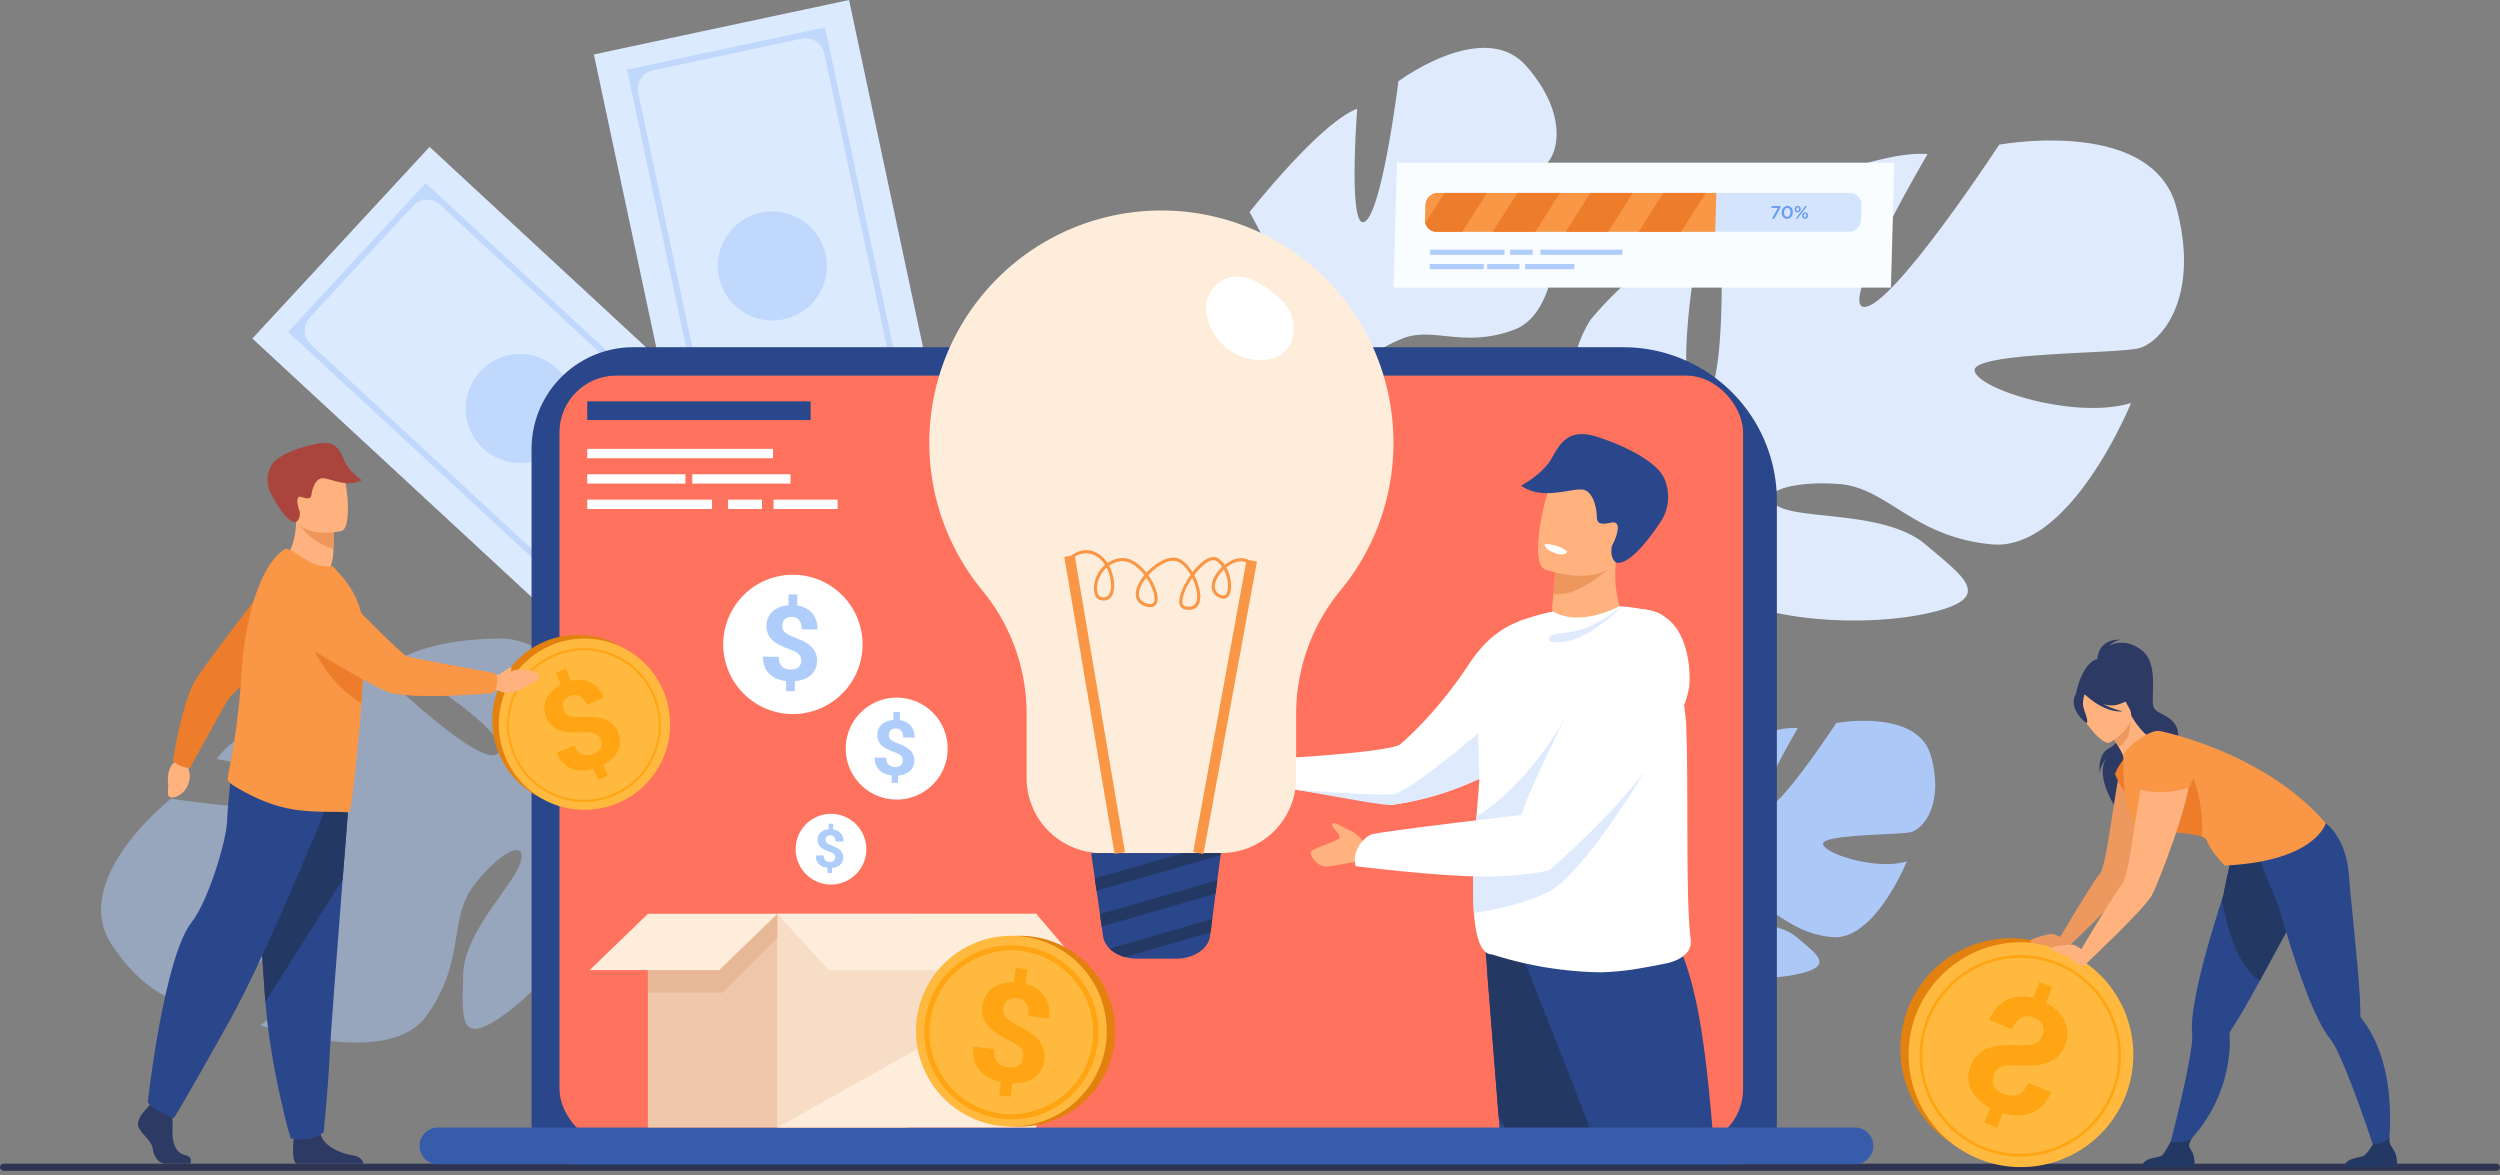 <svg xmlns="http://www.w3.org/2000/svg" xmlns:xlink="http://www.w3.org/1999/xlink" width="951.049" height="447.167" viewBox="0 0 951.049 447.167">
  <rect x="0" y="0" width="951.049" height="447.167" fill="#808080" stroke="none"/>
  <defs>
    <clipPath id="clip-path">
      <rect id="Rectangle_122" data-name="Rectangle 122" width="457.655" height="297.729" fill="none"/>
    </clipPath>
  </defs>
  <g id="pricing" transform="translate(-152.3 -281.934)">
    <path id="Path_327" data-name="Path 327" d="M382.533,1037.277s44.688,26.626,39.223,34.64-47.658-33.261-47.658-33.261-48.568,20.508-59.551,35.687c0,0,56.918,10.943,49.65,17.365s-67.025-2.213-67.025-2.213-38.994,30.568-22.527,55.544,35.644,25.059,41.771,20.84,36.317-39.353,40.029-34.469-9.766,34.712-25.363,44.211c0,0,48.35,17.019,63.259-3.52s8.36-36.756,17.8-49.281,20.16-18.31,18.143-9.658-21.647,26.627-21.955,43.208-2.113,28.63,17.013,14.223,44.726-47.977,36.771-66.237l-.995-2.284a9.538,9.538,0,0,1,.995,2.284c4.755-1.575,18.071,1.527,27.974,4.263,1.6.559,3.9,1.237,7.116,2.061h0c1.4.425,2.547.781,3.342,1.033,20.979,7.494,44.86,34.429,44.86,34.429l4.325-2.867c-19.643-32.165-54.7-37.136-54.7-37.136-25.939-6.055-40.87-20.043-40.87-20.043s10.909-50.556-28.716-57.462C425.449,1028.631,398.528,1027.327,382.533,1037.277Z" transform="translate(-79.824 -503.703)" fill="#afcdfb" opacity="0.5"/>
    <path id="Path_328" data-name="Path 328" d="M2221.869,471.478c-9.317-34.422-67.369-23.665-67.369-23.665s-39.418,60.239-50.885,61.673,23.65-58.087,23.65-58.087c-22.218-2.151-78.836,25.1-78.836,25.1s3.583,70.278-7.884,68.844,0-62.39,0-62.39c-21.5,6.454-41.568,31.553-41.568,31.553-25.084,40.876,28.668,71,28.668,71s.717,24.382-14.334,52.35h0a83.02,83.02,0,0,0-6.85,13.941h5.862q.719-2.359,1.591-4.553a.035.035,0,0,1,.011-.026c.008-.021.018-.042.026-.063.4-.906.979-2.2,1.7-3.767l0-.006s0,0,0-.007c1.791-3.508,3-6.1,3.766-7.97a.087.087,0,0,0,.006-.018c5.366-11.011,13.1-25.358,18.252-28.368a11.364,11.364,0,0,1-1.255-2.69l1.255,2.69c10.033,21.514,60.2,25.1,88.153,19.362s15.767-13.625.717-26.428-46.585-9.428-55.9-14.448,4.3-10.04,22.934-8.605,27.951,20.08,58.052,22.948,53.035-53.784,53.035-53.784c-20.784,6.454-58.052-5.02-59.485-12.191s53.752-6.454,62.352-8.605S2231.186,505.9,2221.869,471.478Z" transform="translate(-1241.678 -110.832)" fill="#dfebfd"/>
    <path id="Path_329" data-name="Path 329" d="M2156.219,1138.193c-4.991-18.441-36.092-12.678-36.092-12.678s-21.117,32.272-27.261,33.04,12.671-31.12,12.671-31.12c-11.9-1.152-42.235,13.447-42.235,13.447s1.92,37.65-4.223,36.882,0-33.424,0-33.424c-11.519,3.458-22.269,16.9-22.269,16.9-13.439,21.9,15.358,38.034,15.358,38.034s.384,13.063-7.679,28.046h0a44.435,44.435,0,0,0-3.669,7.469h3.14q.385-1.264.852-2.439a.018.018,0,0,1,.006-.014c0-.011.009-.022.014-.034.215-.485.524-1.176.909-2.018v0s0,0,0,0c.959-1.879,1.608-3.267,2.017-4.27a.034.034,0,0,0,0-.01c2.875-5.9,7.016-13.585,9.778-15.2a6.082,6.082,0,0,1-.672-1.441l.672,1.441c5.376,11.526,32.252,13.446,47.227,10.373s8.447-7.3.384-14.159-24.957-5.051-29.948-7.74,2.3-5.379,12.287-4.61,14.974,10.758,31.1,12.294S2147,1178.149,2147,1178.149c-11.135,3.458-31.1-2.689-31.868-6.531s28.8-3.458,33.4-4.61S2161.21,1156.634,2156.219,1138.193Z" transform="translate(-1269.296 -568.526)" fill="#abc8f7"/>
    <path id="Path_330" data-name="Path 330" d="M1679.74,344.8c-16.135-18.367-48.613,5.815-48.613,5.815s-6.059,49-12.683,53.35-2.995-42.9-2.995-42.9c-14.323,5.4-40.936,39.3-40.936,39.3s23.44,42.169,15.949,44.755-18.851-38.4-18.851-38.4c-11.283,10.477-16.05,31.994-16.05,31.994-3.088,32.746,39.094,35.022,39.094,35.022s7.808,14.79,7,36.555h0a56.941,56.941,0,0,0,0,10.652l3.608-1.773c-.181-1.113-.315-2.208-.4-3.283a.023.023,0,0,1,0-.02c0-.015,0-.031,0-.047-.027-.679-.061-1.647-.093-2.832v0s0,0,0-.006c.042-2.7,0-4.661-.09-6.044a.047.047,0,0,0,0-.013c-.024-8.4.4-19.569,2.662-22.98a7.775,7.775,0,0,1-1.585-1.276l1.585,1.276c12.675,10.205,44.635-2.764,60.1-14.751s5.587-13.156-7.544-16.482-31.519,8.29-38.77,8.019-.387-7.48,11.515-12.234,23.27,3.9,42.662-3.438,16.39-49.146,16.39-49.146c-10.841,10.26-37.245,14.472-40.294,10.492s31.132-20.233,35.775-24.158S1695.874,363.163,1679.74,344.8Z" transform="translate(-946.842 -37.762)" fill="#dfebfd"/>
    <rect id="Rectangle_112" data-name="Rectangle 112" width="951.049" height="2.711" rx="1.355" transform="translate(152.3 724.618)" fill="#2e3552"/>
    <g id="Group_1446" data-name="Group 1446" transform="translate(248.303 337.808)">
      <path id="Path_331" data-name="Path 331" d="M653.025,581.476,585.61,654.388l-97.144-89.931v0l-40.932-37.891,67.414-72.909,76.427,70.75Z" transform="translate(-447.534 -453.654)" fill="#dceaff"/>
      <g id="Group_1445" data-name="Group 1445" transform="translate(13.615 13.776)">
        <path id="Path_332" data-name="Path 332" d="M665.848,610.882l-52.338,56.6L489.4,552.6l52.337-56.6Zm-47.64,48.064,39.47-42.688a7.151,7.151,0,0,0-.392-10.1l-110.078-101.9a7.269,7.269,0,0,0-10.276.4L497.62,547.171a7.219,7.219,0,0,0,.4,10.2L608.164,659.337A7.1,7.1,0,0,0,618.208,658.946Z" transform="translate(-489.404 -495.992)" fill="#c0d8fb"/>
      </g>
      <path id="Path_433" data-name="Path 433" d="M20.707.026A20.72,20.72,0,1,1,.027,20.72,20.778,20.778,0,0,1,20.707.026Z" transform="translate(80.331 79.578) rotate(-2.171)" fill="#c0d8fb"/>
    </g>
    <g id="Group_1448" data-name="Group 1448" transform="translate(378.212 281.934)">
      <path id="Path_333" data-name="Path 333" d="M983.339,466.017l-97.088,20.711L858.66,357.214v0l-11.626-54.57,97.086-20.708,21.709,101.891Z" transform="translate(-847.034 -281.934)" fill="#dceaff"/>
      <g id="Group_1447" data-name="Group 1447" transform="translate(12.583 10.416)">
        <path id="Path_334" data-name="Path 334" d="M996.355,479.4l-75.374,16.078-35.25-165.459,75.374-16.077Zm-66.616,11.807,56.843-12.125a7.147,7.147,0,0,0,5.5-8.481L960.814,323.849a7.272,7.272,0,0,0-8.628-5.6L895.57,330.326a7.216,7.216,0,0,0-5.549,8.561l31.286,146.851A7.107,7.107,0,0,0,929.739,491.211Z" transform="translate(-885.731 -313.945)" fill="#c0d8fb"/>
      </g>
      <path id="Path_428" data-name="Path 428" d="M21.112.364A20.741,20.741,0,1,1,.364,21.112,20.726,20.726,0,0,1,21.112.364Z" transform="translate(38.047 101.184) rotate(-45)" fill="#c0d8fb"/>
    </g>
    <path id="Rectangle_113" data-name="Rectangle 113" d="M38.718,0H415.324a58.415,58.415,0,0,1,58.415,58.415v237a15.475,15.475,0,0,1-15.475,15.475H15.475A15.475,15.475,0,0,1,0,295.412V38.718A38.718,38.718,0,0,1,38.718,0Z" transform="translate(354.513 414.026)" fill="#2b478b"/>
    <rect id="Rectangle_114" data-name="Rectangle 114" width="450.264" height="293.031" rx="21.614" transform="translate(365.137 424.819)" fill="#ff725e"/>
    <rect id="Rectangle_115" data-name="Rectangle 115" width="84.984" height="7.132" transform="translate(375.694 434.609)" fill="#2b478b"/>
    <rect id="Rectangle_116" data-name="Rectangle 116" width="70.671" height="3.566" transform="translate(375.694 452.689)" fill="#fff"/>
    <rect id="Rectangle_117" data-name="Rectangle 117" width="37.363" height="3.566" transform="translate(375.694 462.348)" fill="#fff"/>
    <rect id="Rectangle_118" data-name="Rectangle 118" width="47.476" height="3.566" transform="translate(375.694 472.007)" fill="#fff"/>
    <rect id="Rectangle_119" data-name="Rectangle 119" width="12.894" height="3.566" transform="translate(429.285 472.007)" fill="#fff"/>
    <rect id="Rectangle_120" data-name="Rectangle 120" width="24.363" height="3.566" transform="translate(446.576 472.007)" fill="#fff"/>
    <rect id="Rectangle_121" data-name="Rectangle 121" width="37.363" height="3.566" transform="translate(415.66 462.348)" fill="#fff"/>
    <g id="Group_1451" data-name="Group 1451" transform="translate(373.828 420.121)">
      <g id="Group_1450" data-name="Group 1450" clip-path="url(#clip-path)">
        <g id="Group_1449" data-name="Group 1449" transform="translate(243.258 26.941)">
          <path id="Path_335" data-name="Path 335" d="M1603.45,1161.537s-4.168-5.061-6.41-5.772-6.579-4.07-7.145-2.685,2.915,3.519,2.732,5.1-11.068,4.122-11,5.8,2.561,5.722,6.713,5.257,14.68-2.964,16.842-1.885S1603.45,1161.537,1603.45,1161.537Z" transform="translate(-1581.626 -1034.535)" fill="#ffb27d"/>
          <path id="Path_336" data-name="Path 336" d="M1757.11,1036.243a89.066,89.066,0,0,1-20.734,19.929,114.5,114.5,0,0,1-48.99,18.795c-6.109-1.956-24.874-4-35.963-5.788h0c-4.834-.777-8.206-1.509-8.434-2.158l.279-9.665s40.7-2.153,47.44-5.281c10.628-9.162,20.017-21.057,26.135-30.351,5.167-7.85,10.952-13.647,20.488-17.049C1751.115,999.756,1776.19,1010.6,1757.11,1036.243Z" transform="translate(-1623.032 -933.862)" fill="#fff"/>
          <path id="Path_337" data-name="Path 337" d="M1755.963,1132.841l-2.074,6.081a114.5,114.5,0,0,1-48.989,18.795c-4.907,0-24.874-4-35.963-5.788.439.036,30.192,2.364,36.767,1.682,6.625-.686,37.466-27.431,37.466-27.431Z" transform="translate(-1640.545 -1016.612)" fill="#dfebfd"/>
          <path id="Path_338" data-name="Path 338" d="M1854.852,2036.717h44.979c3.222-2.187-.869-23.567-.869-23.567s-12.276-4.66-14.4,4.818-15.636,12.482-22.786,13.638C1856.887,2032.4,1855.341,2035.092,1854.852,2036.717Z" transform="translate(-1766.005 -1614.211)" fill="#233862"/>
          <path id="Path_339" data-name="Path 339" d="M2060,2036.717h44.979c3.223-2.187-.869-23.567-.869-23.567s-12.276-4.66-14.4,4.818-15.636,12.482-22.785,13.638C2062.03,2032.4,2060.484,2035.092,2060,2036.717Z" transform="translate(-1904.44 -1614.211)" fill="#233862"/>
          <path id="Path_340" data-name="Path 340" d="M1892.067,1410.378s2.022,25.239,4.4,55.578c3.229,41.212,11.94,143.392,11.94,143.392s5.711,4.875,18.36,2.208a400.2,400.2,0,0,0,13.987-75.483c.05-.66.1-1.324.15-1.989,3-40.957,7.652-127.2,7.652-127.2Z" transform="translate(-1791.118 -1205.98)" fill="#2b478b"/>
          <path id="Path_341" data-name="Path 341" d="M1889.945,1390.824s2.712,33.96,5.088,64.3l44.287,70.117c.05-.659.1-1.324.149-1.989,3-40.957,7.653-127.2,7.653-127.2Z" transform="translate(-1789.686 -1195.147)" fill="#233862"/>
          <path id="Path_342" data-name="Path 342" d="M1929.641,1358.774s32.12,80,42.388,110.327c7.314,21.6,27.941,97.38,27.941,97.38s8.97,2.732,16.509-2.548c0,0,7.674-77.421-7.827-99.251-8.224-11.581-2.044-120.4-35.39-121.327S1929.641,1358.774,1929.641,1358.774Z" transform="translate(-1816.474 -1163.097)" fill="#2b478b"/>
          <path id="Path_343" data-name="Path 343" d="M1970.063,963.192a20.038,20.038,0,0,0,13.838,1.864,28.687,28.687,0,0,0,9.375-3.959,27.672,27.672,0,0,0,3.782-2.85s-.166-.24-.445-.711c-1.448-2.48-5.841-11.393-3.887-25.715.026-.188-1.392.078-3.533.585-6.374,1.51-19.186,5.146-19.753,5.308h-.022s-.157,3.012-.685,8.412c-.044.476-.091.973-.144,1.488-.066.633-.131,1.305-.209,1.995C1967.786,955.221,1970.063,963.192,1970.063,963.192Z" transform="translate(-1842.549 -885.451)" fill="#ffb27d"/>
          <path id="Path_344" data-name="Path 344" d="M1969.67,947.462c9.515,2.183,23.715-11.873,23.715-11.873a15.006,15.006,0,0,0-3.254-1.846c-6.374,1.51-19.186,5.146-19.753,5.308h-.022S1970.2,942.063,1969.67,947.462Z" transform="translate(-1843.486 -886.789)" fill="#ed975d"/>
          <path id="Path_345" data-name="Path 345" d="M1954.257,866.67a48.375,48.375,0,0,0,8.9,2.076c7.294.986,16.886.4,19.9-8.426,5.075-14.864,11.558-23.775-3.377-29.845-8-3.249-13.11-3.422-16.584-2.182a12.015,12.015,0,0,0-6.145,5.323C1954.05,838.166,1948.216,864.068,1954.257,866.67Z" transform="translate(-1831.306 -815.169)" fill="#ffb27d"/>
          <path id="Path_346" data-name="Path 346" d="M1931.86,809.056c8.648,6.219,20.611.1,24.329,1.76s4.382,7.885,4.448,9.864.327,3.654,5.372,2.468a2.452,2.452,0,0,1,1.832.11c2.092,1.242-.581,7.263-1.388,8.566,0,0-1.161,4.313,1.415,6.413.312.251,5.371,2.464,17.565-16.208a17.349,17.349,0,0,0,.786-15.89c-2.956-6.357-15.314-12.5-25.792-15.758-3.927-1.221-6.839-1.176-9.116-.34-3.8,1.389-5.825,4.982-7.835,8.591C1940.1,804.694,1931.86,809.056,1931.86,809.056Z" transform="translate(-1817.971 -789.435)" fill="#2b478b"/>
          <path id="Path_347" data-name="Path 347" d="M1949.562,1126.371s-4.186.905-9.477,1.8a103.724,103.724,0,0,1-15.827,1.692,142.662,142.662,0,0,1-41.427-6.821c-4.24,0-6.177-6.569-6.872-15.736a180.743,180.743,0,0,1-.032-20.971c.11-2.387.247-4.773.393-7.109.3-4.636.645-9.084.96-13.021.3-3.694.567-6.931.727-9.441,0,0-.6-17.565-.366-33.018.17-11.091,6.387-21.186,7.946-22.832,4.514-4.777,17.6-7.8,20.213-8.215.2-.028.306-.046.306-.046,10.756,6.044,25.239-2.121,25.239-2.121.329.055.649.132.969.2,1.064-.229,11.934,1.385,14.465,2.766,6.255,3.411,9.887,41.256,9.887,41.256,1.042,25.707-.269,66.876,1.764,82.589C1959.1,1122.521,1954.094,1125.324,1949.562,1126.371Z" transform="translate(-1780.033 -925.101)" fill="#fff"/>
          <path id="Path_348" data-name="Path 348" d="M1992.228,991.2s-16.026,16.539-27.484,13.151c0,0-1.527-2.234,3.634-2.95S1979.108,1000.979,1992.228,991.2Z" transform="translate(-1840.02 -925.551)" fill="#dfebfd"/>
          <path id="Path_349" data-name="Path 349" d="M1959.372,918.223s-.313,1.924,4.158,3.46c0,0,3.754,1.29,4.439-.684A12.74,12.74,0,0,0,1959.372,918.223Z" transform="translate(-1836.534 -876.318)" fill="#fff"/>
          <path id="Path_350" data-name="Path 350" d="M1941.027,1183.508s-23.275,38.952-36.479,45.81c-8.928,4.636-21.428,7.077-28.588,8.174a180.741,180.741,0,0,1-.032-20.971c9.458-1.148,23.864-2.977,23.864-2.977Z" transform="translate(-1780.033 -1055.287)" fill="#dfebfd"/>
          <path id="Path_351" data-name="Path 351" d="M1911.782,1123.359l-12.406,44.807s-14.6.924-21.644.668c.3-4.635.306-4.79.622-8.727C1878.354,1160.107,1895.113,1151.365,1911.782,1123.359Z" transform="translate(-1781.445 -1014.708)" fill="#dfebfd"/>
          <path id="Path_352" data-name="Path 352" d="M1707.427,1253.042s-4.168-5.061-6.41-5.772-6.58-4.07-7.145-2.685,2.915,3.519,2.732,5.1-11.068,4.123-11,5.8,2.561,5.721,6.712,5.257,14.68-2.964,16.842-1.885S1707.427,1253.042,1707.427,1253.042Z" transform="translate(-1651.792 -1096.267)" fill="#ffb27d"/>
          <path id="Path_353" data-name="Path 353" d="M1995.442,1021.933s.734,23.732-53.326,71.347l-10.857-19.457c-2-1.165,34.924-80.627,45.535-79.993C1997.355,995.059,1995.442,1021.933,1995.442,1021.933Z" transform="translate(-1817.513 -927.322)" fill="#fff"/>
          <path id="Path_354" data-name="Path 354" d="M1806.842,1232.556s-61.478,7.034-63.754,8.255-7.16,5.981-5.532,11.951c0,0,31.824,4,49.334,3.929,15.105-.064,24.874-2.488,24.874-2.488Z" transform="translate(-1686.631 -1088.376)" fill="#fff"/>
        </g>
      </g>
    </g>
    <g id="Group_1456" data-name="Group 1456" transform="translate(505.827 362.01)">
      <path id="Path_355" data-name="Path 355" d="M1416.05,615.844a88.023,88.023,0,0,1-20.024,56.562,73.956,73.956,0,0,0-16.988,46.877v24.7a28.583,28.583,0,0,1-28.486,28.5h-45.58a28.574,28.574,0,0,1-28.482-28.5V719.325a73.664,73.664,0,0,0-16.9-46.813,88.38,88.38,0,0,1,48.936-142.365q1.684-.378,3.394-.683c.607-.111,1.213-.214,1.823-.312a88.319,88.319,0,0,1,102.308,86.692Z" transform="translate(-1239.479 -528.037)" fill="#ffeddc"/>
      <path id="Path_356" data-name="Path 356" d="M1478.158,1279.3l-.1.759-1.251,9.606-.33,2.531v.021l-.334,2.547-1.247,9.6-.33,2.53,0,.022-.33,2.552-.184,1.407c-.634,4.871-6.2,8.594-12.857,8.594h-15a17.1,17.1,0,0,1-4.513-.6h0a14.553,14.553,0,0,1-3.493-1.454l-.081-.047a11.568,11.568,0,0,1-2.271-1.733,8.228,8.228,0,0,1-2.486-4.674l-.531-3.722-.339-2.346v0l0-.051v0l-.33-2.295-1.273-8.9-.334-2.337-.008-.052-.33-2.307-1.38-9.644Z" transform="translate(-1367.244 -1034.857)" fill="#2b478b"/>
      <g id="Group_1452" data-name="Group 1452" transform="translate(62.947 244.442)">
        <path id="Path_357" data-name="Path 357" d="M1475.069,1279.3h-8.477c-13.68,3.958-27.249,7.869-33.537,9.644l.33,2.307.008.052.334,2.337c5.092-1.411,17.315-4.914,47.2-13.582l.1-.759Z" transform="translate(-1433.055 -1279.299)" fill="#233862"/>
        <path id="Path_358" data-name="Path 358" d="M1439.369,1326.327v0l0,.051v0l.339,2.346c5.889-1.655,18.034-5.142,43.334-12.479l.334-2.547v-.021l.33-2.531c-15.986,4.632-35.336,10.224-44.671,12.878Z" transform="translate(-1437.093 -1300.789)" fill="#233862"/>
        <path id="Path_359" data-name="Path 359" d="M1452.658,1369.342l.081.047a14.536,14.536,0,0,0,3.493,1.454h0c6.939-1.99,17.238-4.966,32.555-9.4l.33-2.552,0-.022.33-2.53c-13.68,3.963-29.375,8.5-39.07,11.274A11.582,11.582,0,0,0,1452.658,1369.342Z" transform="translate(-1444.751 -1331.269)" fill="#233862"/>
      </g>
      <g id="Group_1453" data-name="Group 1453" transform="translate(50.691 131.089)">
        <path id="Path_431" data-name="Path 431" d="M.668.026H4.661L4.65,114.653H.657Z" transform="translate(0 0.753) rotate(-9.615)" fill="#f99746"/>
      </g>
      <g id="Group_1454" data-name="Group 1454" transform="translate(99.676 132.845)">
        <path id="Path_432" data-name="Path 432" d="M.028.709,113.111.7V4.689L.028,4.7Z" transform="translate(0 111.139) rotate(-79.632)" fill="#f99746"/>
      </g>
      <g id="Group_1455" data-name="Group 1455" transform="translate(53.291 129.207)">
        <path id="Path_360" data-name="Path 360" d="M1448.893,947.855a7.8,7.8,0,0,1-1.724-.211,2.477,2.477,0,0,1-1.957-2.142c-.455-2.5,1.5-7.077,4.251-10.958-1.437-2.51-3.351-4.581-5.357-5.188-2.965-.9-7.513,1.839-10.681,5.337a23.7,23.7,0,0,1,1.558,2.54c1.623,3.066,2.789,6.988,1.193,8.8-.591.672-1.8,1.282-4.194.377-2.992-1.129-4.067-3.665-2.95-6.957a16.01,16.01,0,0,1,2.836-4.849c-2.453-3.2-5.732-5.635-8.962-5.228a9.894,9.894,0,0,0-4.437,1.675c2.066,3.847,2.542,8.73,1.108,11.349-.976,1.785-2.682,2.349-4.8,1.595-1.523-.543-2.32-2.641-2.026-5.346a12.353,12.353,0,0,1,4.144-7.908,10.265,10.265,0,0,0-2.3-2.577,7.6,7.6,0,0,0-10.362.517l-.869-.842c.056-.057,5.564-5.609,11.972-.63a11.362,11.362,0,0,1,2.516,2.8,11.1,11.1,0,0,1,4.905-1.83c3.622-.455,7.236,2.1,9.918,5.5,3.448-3.748,8.357-6.517,11.783-5.482,2.165.655,4.206,2.745,5.766,5.319a20.735,20.735,0,0,1,4.646-4.573c2.522-1.671,4.166-1.288,5.1-.673a9.123,9.123,0,0,1,2.45,2.451,13.575,13.575,0,0,1,2.345-1.511c2.922-1.457,5.6-1.349,7.556.3l-.781.923c-2.1-1.781-4.811-.852-6.236-.142a12.582,12.582,0,0,0-2.247,1.455c1.945,3.51,2.323,8.085,1.208,10.3a2.556,2.556,0,0,1-3.419,1.342,4.543,4.543,0,0,1-3.36-4.144c-.144-2.593,1.652-5.546,4-7.721a7.92,7.92,0,0,0-2.178-2.242c-1.141-.751-2.679-.05-3.767.671a20.4,20.4,0,0,0-4.673,4.7c1.813,3.451,2.752,7.472,2.065,10.066A3.91,3.91,0,0,1,1448.893,947.855Zm1.2-12.126c-2.392,3.491-4.076,7.439-3.69,9.556a1.3,1.3,0,0,0,1.035,1.18c2.368.537,3.823-.154,4.324-2.056C1452.341,942.212,1451.58,938.78,1450.09,935.729Zm-17.475-.088a14.353,14.353,0,0,0-2.439,4.2c-.917,2.7-.166,4.532,2.232,5.437.966.364,2.246.652,2.861-.045.949-1.078.392-4.135-1.355-7.435A23.1,23.1,0,0,0,1432.616,935.642Zm-15.11-3.831a11.131,11.131,0,0,0-3.56,6.97c-.224,2.063.282,3.74,1.231,4.077,1.535.546,2.663.2,3.339-1.036C1419.744,939.575,1419.3,935.259,1417.506,931.81Zm44.6.772c-2.1,2.018-3.526,4.6-3.416,6.6a3.408,3.408,0,0,0,2.568,3.075,1.365,1.365,0,0,0,1.924-.75C1464.114,939.649,1463.716,935.675,1462.1,932.582Z" transform="translate(-1403.361 -925.138)" fill="#f99746"/>
      </g>
      <path id="Path_361" data-name="Path 361" d="M1591.9,614c7.258,6.842,6.347,19.431-2.989,22.232-7.039,2.112-17.535-.708-22.722-9.7s-2.795-16.378,3.569-20.054S1584.354,606.879,1591.9,614Z" transform="translate(-1458.045 -580.025)" fill="#fff"/>
    </g>
    <path id="Rectangle_125" data-name="Rectangle 125" d="M6.988,0H546.044a6.988,6.988,0,0,1,6.988,6.988v0a6.988,6.988,0,0,1-6.988,6.988H6.988A6.988,6.988,0,0,1,0,6.988v0A6.988,6.988,0,0,1,6.988,0Z" transform="translate(311.911 710.862)" fill="#375daa"/>
    <g id="Group_1457" data-name="Group 1457" transform="translate(376.622 629.587)">
      <rect id="Rectangle_126" data-name="Rectangle 126" width="98.507" height="81.275" transform="translate(120.655 81.275) rotate(180)" fill="#efc8ab"/>
      <rect id="Rectangle_127" data-name="Rectangle 127" width="98.507" height="81.275" transform="translate(169.909 81.275) rotate(180)" fill="#ffeddc"/>
      <path id="Path_362" data-name="Path 362" d="M1061.717,1350.4h98.761v25.841l-98.761,55.434Z" transform="translate(-990.316 -1350.401)" fill="#f7dcc6"/>
      <path id="Path_363" data-name="Path 363" d="M1061.717,1350.4l19.492,21.384h97.2l-18.189-21.384Z" transform="translate(-990.316 -1350.401)" fill="#ffeddc"/>
      <path id="Path_364" data-name="Path 364" d="M959.623,1359.59l-20.764,20.777H910.427V1350.4h49.2Z" transform="translate(-888.222 -1350.401)" fill="#e8b795"/>
      <path id="Path_365" data-name="Path 365" d="M864.289,1350.4l-22.147,21.384h49.285l22.116-21.384Z" transform="translate(-842.142 -1350.401)" fill="#ffeddc"/>
    </g>
    <g id="Group_1462" data-name="Group 1462" transform="translate(869.912 525.232)">
      <g id="Group_1460" data-name="Group 1460" transform="translate(0 108.597)">
        <path id="Path_434" data-name="Path 434" d="M42.54.185A43.011,43.011,0,0,1,85.27,42.94,42.1,42.1,0,0,1,42.921,85.326,43.011,43.011,0,0,1,.191,42.571,42.1,42.1,0,0,1,42.54.185Z" transform="translate(0 10.694) rotate(-7.47)" fill="#e2810e"/>
        <path id="Path_366" data-name="Path 366" d="M2405.619,1462.9q.79.482,1.605.933c.185.1.368.2.553.3q.632.337,1.267.651a42.755,42.755,0,0,0,39.439-75.844q-.821-.453-1.655-.866c-.538-.269-1.083-.525-1.629-.768a42.654,42.654,0,0,0-12.827-3.45,42.768,42.768,0,0,0-26.755,79.045Z" transform="translate(-2376.664 -1377.052)" fill="#ffb93e"/>
        <g id="Group_1458" data-name="Group 1458" transform="translate(12.664 11.468)">
          <path id="Path_367" data-name="Path 367" d="M2436.291,1475.3a38.311,38.311,0,1,1,33.6-19.81h0A38.32,38.32,0,0,1,2436.291,1475.3Zm.127-75.58a37.272,37.272,0,1,0,32.565,55.27l.452.25-.452-.25a37.263,37.263,0,0,0-32.565-55.27Z" transform="translate(-2398.072 -1398.686)" fill="#ffa412"/>
        </g>
        <g id="Group_1459" data-name="Group 1459" transform="translate(31.176 21.658)">
          <path id="Path_368" data-name="Path 368" d="M2455,1466.612a10.719,10.719,0,0,0,1.049,4.372c.049.1.1.205.153.307a13.2,13.2,0,0,0,2.7,3.524,19.458,19.458,0,0,0,4.47,3.122l-2.26,5.57,4.789,1.946,2.248-5.543a21.7,21.7,0,0,0,5.279.872,13.791,13.791,0,0,0,5.125-.739,12.358,12.358,0,0,0,4.51-2.815,15.047,15.047,0,0,0,3.424-5.326l-8.7-3.536a9.246,9.246,0,0,1-1.9,3.09,5.992,5.992,0,0,1-2.353,1.523,5.837,5.837,0,0,1-2.578.258,10.055,10.055,0,0,1-2.555-.664,8.334,8.334,0,0,1-2.338-1.373,5.561,5.561,0,0,1-1.383-1.737,4.405,4.405,0,0,1-.465-1.967,5.374,5.374,0,0,1,.416-2.065,6.42,6.42,0,0,1,1.172-1.937,4.708,4.708,0,0,1,1.743-1.184,8.861,8.861,0,0,1,2.488-.553,23.109,23.109,0,0,1,3.4-.023,61.277,61.277,0,0,0,6.242.007,19.31,19.31,0,0,0,5.187-.941,11.393,11.393,0,0,0,4.075-2.388,12.877,12.877,0,0,0,3.787-9.027,10.843,10.843,0,0,0-1.025-4.4,13.534,13.534,0,0,0-2.788-3.889,18.087,18.087,0,0,0-4.424-3.15l2.43-5.991-4.819-1.958-2.465,6.075a16.114,16.114,0,0,0-5.254-.537,12.208,12.208,0,0,0-8.534,4.213,16.284,16.284,0,0,0-2.85,4.729l8.706,3.536a7.924,7.924,0,0,1,3.529-4.42,5.5,5.5,0,0,1,4.668-.044,6.962,6.962,0,0,1,2.179,1.328,4.722,4.722,0,0,1,1.192,1.69,4.414,4.414,0,0,1,.3,1.933,6.509,6.509,0,0,1-.482,2.055,5.97,5.97,0,0,1-1.062,1.752,4.387,4.387,0,0,1-1.671,1.133,8.9,8.9,0,0,1-2.5.548,29.887,29.887,0,0,1-3.556.072q-3.364-.094-6.226.081a19.534,19.534,0,0,0-5.184.975,11.578,11.578,0,0,0-4.08,2.4,11.216,11.216,0,0,0-2.592,3.705c-.091.2-.181.4-.265.614A11.769,11.769,0,0,0,2455,1466.612Z" transform="translate(-2455 -1430.002)" fill="#ffa412"/>
        </g>
      </g>
      <g id="Group_1461" data-name="Group 1461" transform="translate(54.589 0)">
        <path id="Path_369" data-name="Path 369" d="M2591.5,1052.116c-.13-.524,11.382,5.206,11.966,5.854,5.4,5.993,3.86,13.813.77,13.888-1.981.048-1.6,3.344-1.6,3.344l-22.074-9.343S2583.227,1050.351,2591.5,1052.116Z" transform="translate(-2563.15 -1044.721)" fill="#2c3a64"/>
        <path id="Path_370" data-name="Path 370" d="M2605.805,1038.284s-.789-8.6,8.819-8.6a11.278,11.278,0,0,0-4.417,2.371s6.128-3.6,12.8,1.931,2.525,19.4,4.553,22.037,9.925,3.161,8.959,11.677-25.063,19.184-23.516,26.229c0,0-9.444-13.891-2.691-20.23,0,0-3.292,3.1-3.627,6.789,0,0-.893-7.2,3.685-9.5,4.052-2.038,7.371-9.49,7.02-10.823S2605.805,1038.284,2605.805,1038.284Z" transform="translate(-2580.169 -1029.68)" fill="#2c3a64"/>
        <path id="Path_371" data-name="Path 371" d="M2582.672,1166.313c1.482-7.139,10.732-9.352,15.109-3.523a7.735,7.735,0,0,1,1.521,3.75c1,8.1-11.948,41.108-13.8,44.1-3.376,5.441-23.254,24.091-23.254,24.091l-3.664-2.222s14.1-23.884,16.283-26.12C2577.388,1203.8,2579.859,1179.867,2582.672,1166.313Z" transform="translate(-2548.312 -1117.229)" fill="#ed985f"/>
        <path id="Path_372" data-name="Path 372" d="M2542.328,1377.163s-5.347-3.513-7.371-3.287-7.883,1.913-7.954,2.775,6.528,1.4,6.97,1.871,4.924,3.464,6.549,2.525S2542.328,1377.163,2542.328,1377.163Z" transform="translate(-2527.002 -1261.876)" fill="#ed985f"/>
        <path id="Path_373" data-name="Path 373" d="M2688.83,1377.818l4.777-.7a56.516,56.516,0,0,0,18.453-36.6,42.582,42.582,0,0,0,.114-7.368,1.292,1.292,0,0,1,.167-.813s0,0,.006-.007c.514-.788,1.793-2.764,3.525-5.573,1.708-2.768,4.629-8,7.844-13.872,5.791-10.575,12.533-23.221,14.847-27.249,7.369-12.838,3.817-21.47,3.817-21.47s-20.557-2.034-26.191-6.964l-2.029,3.129s-4.454,19.73-4.243,19.821q-.33,1.006-.669,2.049c-3.515,10.856-7.558,24.424-9.762,35.475-1.239,6.218-1.9,11.635-1.542,15.326a26.926,26.926,0,0,1-.363,5.614C2695.59,1352.771,2688.83,1377.818,2688.83,1377.818Z" transform="translate(-2636.207 -1183.169)" fill="#2b478b"/>
        <path id="Path_374" data-name="Path 374" d="M2658.016,1623.492h19.929a10.955,10.955,0,0,0-.564-5.345c-1-2.212-2.419-2.282-.181-5.75-1.267,1.3-5.337,1.844-8.219,1.456-.353.573-2.276,4.415-3.455,5.263C2664.224,1620.052,2658.417,1619.718,2658.016,1623.492Z" transform="translate(-2615.413 -1422.795)" fill="#233862"/>
        <path id="Path_375" data-name="Path 375" d="M2751.621,1282.2c1.741,9.607,5.853,25.6,14.468,30.684,5.791-10.575,12.533-23.221,14.846-27.249,7.369-12.838,3.817-21.47,3.817-21.47s-20.557-2.034-26.19-6.964l-2.029,3.129s-4.454,19.73-4.243,19.821Q2751.96,1281.154,2751.621,1282.2Z" transform="translate(-2678.58 -1183.169)" fill="#233862"/>
        <path id="Path_376" data-name="Path 376" d="M2630.7,1166.922a21.351,21.351,0,0,0-4.1,6.444s4.495,12.916,15,14.535C2641.6,1187.9,2633.288,1166.917,2630.7,1166.922Z" transform="translate(-2594.213 -1122.267)" fill="#ed7d2b"/>
        <path id="Path_377" data-name="Path 377" d="M2794.464,1257.016l-.068-3.73c7.426.937,25.605-8.88,25.605-8.88s7.769,5.171,8.833,19.937c.519,7.207,3.8,37.687,4.166,46.788.133,3.3.176,5.653.192,6.593a.018.018,0,0,0,0,.01,1.3,1.3,0,0,0,.316.767,42.572,42.572,0,0,1,4.024,6.172c11.332,21.1,5.406,49.761,5.406,49.761l-2.631-.669s-9.582-29.717-15.844-42.57a26.858,26.858,0,0,0-2.836-4.858c-2.354-2.861-4.837-7.721-7.285-13.569-4.625-11.057-9.117-25.647-12.32-36.944C2801.794,1275.865,2794.464,1257.016,2794.464,1257.016Z" transform="translate(-2707.445 -1174.54)" fill="#2b478b"/>
        <path id="Path_378" data-name="Path 378" d="M2634.182,1147.3c12.14-2.788,4.384-19.858,3.681-19.557-1.682-.343-5.376-3.3-8.681-9.07l-.446.388-7.457,6.542s1.724,2.544,3.174,5.036c1.133,1.951,2.1,3.873,1.943,4.533C2625.8,1135.646,2630.944,1148.048,2634.182,1147.3Z" transform="translate(-2590.622 -1089.719)" fill="#ffb27d"/>
        <path id="Path_379" data-name="Path 379" d="M2621.28,1126.414s1.724,2.541,3.174,5.036c4.636-2.859,4.64-8.6,4.283-11.577Z" transform="translate(-2590.623 -1090.527)" fill="#ed985f"/>
        <path id="Path_380" data-name="Path 380" d="M2595.418,1102.04s11.256-6.267,7.248-13.221-5.255-12.446-12.612-8.739-7.21,7.16-6.437,9.806S2592.386,1103.491,2595.418,1102.04Z" transform="translate(-2564.967 -1062.876)" fill="#ffb27d"/>
        <path id="Path_381" data-name="Path 381" d="M2578.352,1083.877c.516-3.088,2.083-3.382,3.176-3.176a9,9,0,0,1,10.948-4.194,15.325,15.325,0,0,0,8.872,5.332s-1.306,2.432-6.688,3.937a9.2,9.2,0,0,1-5.309-.425,30.053,30.053,0,0,0,7.638,2.881c-7.092.65-13.84-5.839-14.54-6.533a10.111,10.111,0,0,0-.557,4.649c.467,2.091,2.322,5.879,1.189,6.369C2583.082,1092.718,2577.579,1088.507,2578.352,1083.877Z" transform="translate(-2561.604 -1060.922)" fill="#2c3a64"/>
        <path id="Path_382" data-name="Path 382" d="M2894.935,1623.193h19.929a10.953,10.953,0,0,0-.563-5.345c-1-2.212-2.56-3.218-2.185-5.895a7.176,7.176,0,0,1-6.212,2.378c-.353.573-2.279,3.637-3.458,4.485C2901.143,1619.753,2895.336,1619.419,2894.935,1623.193Z" transform="translate(-2775.291 -1422.496)" fill="#233862"/>
        <path id="Path_383" data-name="Path 383" d="M2642.959,1172.81a48.462,48.462,0,0,0,9.845,1.786c5.24.573,10.651.964,13.485,2.095a3.044,3.044,0,0,1,1.941,1.573c1.229,3.7,6.643,9.4,6.643,9.4,34.7-1.58,38.511-16.1,38.511-16.1-23.347-27.165-62.879-35.028-62.879-35.028s-2.823-1.2-9.934,4.457c-4.745,3.775-4.121,5.224-4.121,5.224S2635.414,1170.177,2642.959,1172.81Z" transform="translate(-2600.828 -1101.694)" fill="#f99746"/>
        <path id="Path_384" data-name="Path 384" d="M2686.844,1195.168c5.24.573,10.65.964,13.485,2.1a55.321,55.321,0,0,0-7.009-30.343S2687.992,1188.615,2686.844,1195.168Z" transform="translate(-2634.867 -1122.266)" fill="#ed7d2b"/>
        <path id="Path_385" data-name="Path 385" d="M2610.647,1156.622s13.134,1.3,14.186,9.837-12.591,43.319-14.545,46.468c-3.557,5.733-24.5,25.386-24.5,25.386l-3.861-2.341s14.858-25.169,17.159-27.525C2602.692,1204.75,2606.2,1159.58,2610.647,1156.622Z" transform="translate(-2564.063 -1115.318)" fill="#ffb27d"/>
        <path id="Path_386" data-name="Path 386" d="M2671.183,1167.354c-.035.194-12.121,3.95-19.9,0,0,0-1.665-17.957,7.622-16.983s14.785,3.9,15.019,8.349S2671.183,1167.354,2671.183,1167.354Z" transform="translate(-2610.792 -1111.076)" fill="#f99746"/>
        <path id="Path_387" data-name="Path 387" d="M2566.239,1390.809s-4.711-4.33-6.745-4.433-8.087.617-8.3,1.456,6.217,2.434,6.578,2.97,4.3,4.213,6.056,3.549S2566.239,1390.809,2566.239,1390.809Z" transform="translate(-2543.326 -1270.31)" fill="#ffb27d"/>
      </g>
    </g>
    <g id="Group_1467" data-name="Group 1467" transform="translate(682.4 343.813)">
      <path id="Path_388" data-name="Path 388" d="M1971.719,519.631H1782.482l1.336-47.521h189.237Z" transform="translate(-1782.482 -472.11)" fill="#fafdff"/>
      <g id="Group_1465" data-name="Group 1465" transform="translate(11.985 11.521)">
        <path id="Path_389" data-name="Path 389" d="M1985.37,512.067l-.16,5.684a4.718,4.718,0,0,1-4.672,4.547h-156.78a4.407,4.407,0,0,1-4.416-4.547l.16-5.684a4.717,4.717,0,0,1,4.672-4.547h156.78A4.408,4.408,0,0,1,1985.37,512.067Z" transform="translate(-1819.34 -507.52)" fill="#afcdfb" opacity="0.5"/>
        <g id="Group_1463" data-name="Group 1463" transform="translate(131.833 4.914)">
          <path id="Path_390" data-name="Path 390" d="M2227.163,523.612h-2.405l.021-.739h3.363l-.018.636-2.276,4.151h-.943Z" transform="translate(-2224.758 -522.791)" fill="#699dee"/>
          <path id="Path_391" data-name="Path 391" d="M2236.767,525.1a2.317,2.317,0,0,1,2.161-2.475,2.156,2.156,0,0,1,2.008,2.475,2.317,2.317,0,0,1-2.161,2.475A2.152,2.152,0,0,1,2236.767,525.1Zm3.3,0c.026-.944-.437-1.716-1.175-1.716s-1.231.752-1.257,1.716c-.027.944.429,1.716,1.174,1.716S2240.041,526.054,2240.068,525.1Z" transform="translate(-2232.861 -522.621)" fill="#699dee"/>
          <path id="Path_392" data-name="Path 392" d="M2251.909,523.929a1.2,1.2,0,0,1,1.169-1.224,1.109,1.109,0,0,1,1.086,1.224,1.2,1.2,0,0,1-1.168,1.224A1.11,1.11,0,0,1,2251.909,523.929Zm4.017-1.169h.677l-3.634,4.787h-.677Zm-2.37,1.169c.011-.383-.2-.7-.506-.7s-.521.315-.532.7.2.7.506.7S2253.544,524.312,2253.555,523.929Zm1.175,2.448a1.2,1.2,0,0,1,1.169-1.224,1.11,1.11,0,0,1,1.086,1.224,1.2,1.2,0,0,1-1.168,1.224A1.11,1.11,0,0,1,2254.73,526.377Zm1.647,0c.011-.383-.2-.7-.505-.7-.322,0-.522.315-.532.7s.2.7.506.7S2256.367,526.76,2256.377,526.377Z" transform="translate(-2243.08 -522.678)" fill="#699dee"/>
        </g>
        <g id="Group_1464" data-name="Group 1464" transform="translate(0)">
          <path id="Path_393" data-name="Path 393" d="M1930.186,507.52l-.416,14.778H1823.759a4.419,4.419,0,0,1-4.416-4.547l.16-5.684a4.717,4.717,0,0,1,4.672-4.547Z" transform="translate(-1819.34 -507.52)" fill="#f99746"/>
          <path id="Path_394" data-name="Path 394" d="M1843.217,507.52l-9.394,14.778h-9.786a4.4,4.4,0,0,1-4.284-3.338l7.271-11.44Z" transform="translate(-1819.619 -507.52)" fill="#ed7d2b"/>
          <path id="Path_395" data-name="Path 395" d="M1924.135,507.519,1914.74,522.3h-16.189l9.395-14.778Z" transform="translate(-1872.793 -507.519)" fill="#ed7d2b"/>
          <path id="Path_396" data-name="Path 396" d="M2009.455,507.519l-9.394,14.778h-16.193l9.395-14.778Z" transform="translate(-1930.367 -507.519)" fill="#ed7d2b"/>
          <path id="Path_397" data-name="Path 397" d="M2094.783,507.519l-9.395,14.778H2069.2l9.394-14.778Z" transform="translate(-1987.949 -507.519)" fill="#ed7d2b"/>
        </g>
      </g>
      <g id="Group_1466" data-name="Group 1466" transform="translate(13.771 33.099)">
        <path id="Path_398" data-name="Path 398" d="M1853.62,575.79h-28.315l.055-1.954h28.315Z" transform="translate(-1825.152 -573.836)" fill="#afcdfb"/>
        <path id="Path_399" data-name="Path 399" d="M1845.406,592.587h-20.573l.055-1.954h20.573Z" transform="translate(-1824.833 -585.168)" fill="#afcdfb"/>
        <path id="Path_400" data-name="Path 400" d="M1904.3,592.587H1892l.055-1.954h12.3Z" transform="translate(-1870.161 -585.168)" fill="#afcdfb"/>
        <path id="Path_401" data-name="Path 401" d="M1955.148,592.587h-18.786l.055-1.954H1955.2Z" transform="translate(-1900.095 -585.168)" fill="#afcdfb"/>
        <path id="Path_402" data-name="Path 402" d="M1927.5,575.79h-8.573l.055-1.954h8.573Z" transform="translate(-1888.329 -573.836)" fill="#afcdfb"/>
        <path id="Path_403" data-name="Path 403" d="M1985.489,575.79h-31.175l.055-1.954h31.175Z" transform="translate(-1912.21 -573.836)" fill="#afcdfb"/>
      </g>
    </g>
    <g id="Group_1473" data-name="Group 1473" transform="translate(204.777 450.428)">
      <g id="Group_1470" data-name="Group 1470" transform="translate(127.877 66.705)">
        <path id="Path_430" data-name="Path 430" d="M32.849.248A32.606,32.606,0,1,1,.256,32.859,32.587,32.587,0,0,1,32.849.248Z" transform="translate(0 14.48) rotate(-13.266)" fill="#e2810e"/>
        <path id="Path_404" data-name="Path 404" d="M796.982,1076.75a32.592,32.592,0,1,0-44.271,12.815A32.618,32.618,0,0,0,796.982,1076.75Z" transform="translate(-726.446 -1020.714)" fill="#ffb93e"/>
        <g id="Group_1468" data-name="Group 1468" transform="translate(12.599 11.401)">
          <path id="Path_405" data-name="Path 405" d="M774.839,1098.272a29.215,29.215,0,1,1,25.62-15.107A29,29,0,0,1,774.839,1098.272Zm.09-57.654a28.452,28.452,0,1,0,13.675,3.545A28.513,28.513,0,0,0,774.929,1040.618Z" transform="translate(-745.676 -1039.83)" fill="#ffa412"/>
        </g>
        <g id="Group_1469" data-name="Group 1469" transform="translate(26.734 19.19)">
          <path id="Path_406" data-name="Path 406" d="M810.567,1090.785a4.9,4.9,0,0,0-.894-1.477,3.581,3.581,0,0,0-1.329-.9,6.781,6.781,0,0,0-1.9-.423,17.845,17.845,0,0,0-2.589-.017,46.85,46.85,0,0,1-4.76.006,14.772,14.772,0,0,1-3.957-.718,8.693,8.693,0,0,1-3.107-1.821,9.821,9.821,0,0,1-2.888-6.885,8.26,8.26,0,0,1,.781-3.351,10.313,10.313,0,0,1,2.128-2.967,13.747,13.747,0,0,1,3.373-2.4l-1.854-4.569,3.675-1.493,1.88,4.633a12.317,12.317,0,0,1,4.008-.41,9.312,9.312,0,0,1,6.508,3.213,12.409,12.409,0,0,1,2.172,3.606l-6.638,2.7a6.038,6.038,0,0,0-2.692-3.37,4.192,4.192,0,0,0-3.559-.034,5.349,5.349,0,0,0-1.663,1.012,3.61,3.61,0,0,0-.909,1.289,3.37,3.37,0,0,0-.231,1.474,4.948,4.948,0,0,0,.369,1.566,4.534,4.534,0,0,0,.81,1.337,3.36,3.36,0,0,0,1.273.863,6.772,6.772,0,0,0,1.909.418,22.91,22.91,0,0,0,2.712.055q2.565-.073,4.747.061a14.944,14.944,0,0,1,3.954.744,8.4,8.4,0,0,1,5.29,5.125,8.974,8.974,0,0,1,.714,3.639,8.158,8.158,0,0,1-.8,3.335,9.955,9.955,0,0,1-2.172,2.922,14.83,14.83,0,0,1-3.409,2.38l1.724,4.249-3.652,1.484-1.716-4.227a16.614,16.614,0,0,1-4.024.665,10.536,10.536,0,0,1-3.908-.563,9.429,9.429,0,0,1-3.439-2.147,11.486,11.486,0,0,1-2.612-4.062l6.639-2.7a7.087,7.087,0,0,0,1.451,2.357,4.579,4.579,0,0,0,1.8,1.161,4.439,4.439,0,0,0,1.966.2,7.6,7.6,0,0,0,1.949-.506,6.354,6.354,0,0,0,1.782-1.047,4.247,4.247,0,0,0,1.055-1.324,3.377,3.377,0,0,0,.354-1.5A4.11,4.11,0,0,0,810.567,1090.785Z" transform="translate(-789.144 -1063.766)" fill="#ffa412"/>
        </g>
      </g>
      <g id="Group_1472" data-name="Group 1472" transform="translate(0)">
        <path id="Path_407" data-name="Path 407" d="M728.9,1064.923c1.364-.963,4.455-3.082,4.616-2.61a2.077,2.077,0,0,1-.42,1.517c1.87-.7,3.769-1.157,8.259-.295a3.367,3.367,0,0,1,2.209,1.455,1.486,1.486,0,0,1-.517,2.318c-2.292,1.425-1.627.571-4.812,2.647s-7.083,2.606-9.413,1.149l-3.126-.522-.388-5.145S727.095,1065.225,728.9,1064.923Z" transform="translate(-591.458 -976.845)" fill="#ffb27d"/>
        <path id="Path_408" data-name="Path 408" d="M484.444,903.715s7.37,8.748,16.755,5.089c0,0,2.019-4.886,2.047-8.488,0-.443.009-.873.016-1.281.05-4.056.187-6.331.187-6.331l-.01,0c-.427-.178-14.347-5.9-14.335-5.422C489.343,898.248,484.444,903.715,484.444,903.715Z" transform="translate(-428.915 -858.789)" fill="#ffb27d"/>
        <path id="Path_409" data-name="Path 409" d="M503.054,895.164c1.342,2.489,5.948,7.36,12.76,9.139.05-4.056.187-6.332.187-6.332l-.01,0C515.606,897.866,502.655,894.43,503.054,895.164Z" transform="translate(-441.467 -864.059)" fill="#ed975d"/>
        <path id="Path_410" data-name="Path 410" d="M510,849.184s-15.654,3.682-17.8-6.107-5.6-15.908,4.3-18.673,12.67.544,14.179,3.637S514.015,847.974,510,849.184Z" transform="translate(-432.549 -815.693)" fill="#ffb27d"/>
        <path id="Path_411" data-name="Path 411" d="M476.181,829.83c-.214.137-3.582,1.172-9.961-11.543a11.079,11.079,0,0,1,.651-10.13c2.334-3.815,10.611-6.815,17.487-8.121s8.527,2.566,10.147,6.457c1.7,4.085,6.609,7.448,6.609,7.448-5.93,3.314-13.072-1.426-15.546-.647s-3.348,4.681-3.534,5.932-.471,2.29-3.582,1.173-1.407,4.412-.909,5.469C477.543,825.869,477.966,828.686,476.181,829.83Z" transform="translate(-415.992 -799.778)" fill="#a9453d"/>
        <g id="Group_1471" data-name="Group 1471" transform="translate(0 120.258)">
          <path id="Path_412" data-name="Path 412" d="M333.541,1593.9h-9.479c-1.987,0-4.2-1.991-4.748-5.636s-4.637-5.635-5.522-8.619,3.645-7.184,3.645-7.184l.757-.973.788-1.015,7.508,1.767s.185,1.789.3,4.068c.08,1.645.124,3.548.031,5.215-.221,3.979,1.113,8.262,4.646,9.037S333.541,1593.9,333.541,1593.9Z" transform="translate(-313.679 -1439.963)" fill="#2c3a64"/>
          <path id="Path_413" data-name="Path 413" d="M521.971,1614.087H496.845a2.284,2.284,0,0,1-.533-.155c-1.678-.841-1.152-7.267-.951-9.252.039-.368.066-.583.066-.583s8.835-7.071,10.051-1.656c.039.169.083.335.13.5v0c1.534,5.066,8.39,7.367,12.35,8.008C520.985,1611.441,521.77,1613.2,521.971,1614.087Z" transform="translate(-436.121 -1460.155)" fill="#2c3a64"/>
          <path id="Path_414" data-name="Path 414" d="M484.313,1192.073s-1.342,16.751-2.919,36.887c-2.144,27.353-4.721,60.951-4.977,67.317-.441,11.052-2.21,28.732-2.21,28.732s-4.194,4.2-12.59,2.43c0,0-7.481-25.238-9.618-51.941-.033-.437-.066-.878-.1-1.319-1.988-27.184-5.079-84.426-5.079-84.426Z" transform="translate(-403.527 -1183.122)" fill="#2b478b"/>
          <path id="Path_415" data-name="Path 415" d="M484.313,1192.073s-1.342,16.751-2.919,36.887L452,1275.5c-.033-.437-.066-.878-.1-1.319-1.988-27.184-5.079-84.426-5.079-84.426Z" transform="translate(-403.527 -1183.122)" fill="#233862"/>
          <path id="Path_416" data-name="Path 416" d="M396.137,1180.316s-24.186,60.667-40.089,89.176-20.873,36.466-20.873,36.466-9.111-3.646-9.939-6.133c0,0,6.081-55.04,16.731-68.457,6.018-7.581,13.087-30.333,13.418-38.29s2.153-23.7,2.153-23.7Z" transform="translate(-321.479 -1169.376)" fill="#2b478b"/>
        </g>
        <path id="Path_417" data-name="Path 417" d="M356.795,1166.162l-.256,3.9a8.41,8.41,0,0,1-4.634,10.487s-3.084,1.245-3.21-1.158.27-1.5.019-4.882,1.078-6.58,3.315-7.657l1.835-2.119Z" transform="translate(-337.292 -1045.987)" fill="#ffb27d"/>
        <path id="Path_418" data-name="Path 418" d="M358.089,1017.95c2.677.86,3.106.665,3.106.665s13.03-23.736,14.349-25.909,27.664-26.617,27.664-26.617l-6.77-25.261s-29.964,38.824-33.2,44.4c-5.347,9.206-8.48,30.587-8.48,30.587A7.838,7.838,0,0,0,358.089,1017.95Z" transform="translate(-341.401 -894.934)" fill="#ed7d2b"/>
        <path id="Path_419" data-name="Path 419" d="M470.358,964.3c-.094,5.187-.4,11.019-.8,16.943q-.037.526-.074,1.053c-.26,3.669-.542,7.347-.865,10.933-.13,1.438-.268,2.86-.412,4.256l-.022.188c-.011.522-.075,1.089-.133,1.607-1.321,13.433-2.706,24.046-2.963,24.209a1.505,1.505,0,0,1-1.031.263c-3.521-.443-14.025.357-22.625-1.515-7.257-1.532-13.505-4.436-20.127-8.351-.879-.52-2.882-1.9-2.719-2.926.16-1.131.456-2.765.832-4.82a261.028,261.028,0,0,0,4.325-33.821q.223-4.02.649-7.928a120.336,120.336,0,0,1,3.507-18.934c2.948-10.624,7.282-18.759,12.718-21.942.71-.4,4.532,2.035,8.042,4.289a15.491,15.491,0,0,0,9.974,2.364l2.921,3.233c3.537,4.115,7.3,9.593,8.332,17.38q.116.862.2,1.836A114.373,114.373,0,0,1,470.358,964.3Z" transform="translate(-384.466 -883.223)" fill="#f99746"/>
        <path id="Path_420" data-name="Path 420" d="M527.836,1012.356c-.094,5.188-.4,11.02-.8,16.943q-.037.527-.075,1.054c-20.11-12.6-23.208-35.644-23.208-35.644,9.894.434,17.753,2.71,23.811,5.965A114.378,114.378,0,0,1,527.836,1012.356Z" transform="translate(-441.944 -931.283)" fill="#ed7d2b"/>
        <path id="Path_421" data-name="Path 421" d="M560.618,993.859c.207-2.984-1.337-3.481-1.337-3.481s-30.322-5.5-32.9-6.31-24.618-23.753-24.618-23.753-8.448-9.534-15.366-7.428c-6.011,1.829-8.361,6.521-9.161,10.991a13.168,13.168,0,0,0,6.11,13.515c10.347,6.35,31.063,18.863,35.942,20.294,10.859,3.185,40.033.255,40.033.255A9.422,9.422,0,0,0,560.618,993.859Z" transform="translate(-423.914 -902.864)" fill="#f99746"/>
      </g>
    </g>
    <g id="Group_1476" data-name="Group 1476" transform="translate(499.518 636.744)">
      <path id="Path_437" data-name="Path 437" d="M36.32.033A36.3,36.3,0,1,1,.032,36.3,36.387,36.387,0,0,1,36.32.033Z" transform="translate(3.416 72.841) rotate(-88.494)" fill="#e2810e"/>
      <path id="Path_435" data-name="Path 435" d="M36.311.042A36.288,36.288,0,1,1,.041,36.288,36.4,36.4,0,0,1,36.311.042Z" transform="translate(0 72.58) rotate(-88.093)" fill="#ffb93e"/>
      <g id="Group_1474" data-name="Group 1474" transform="translate(4.418 4.765)">
        <path id="Path_422" data-name="Path 422" d="M1266.768,1453.287a33.111,33.111,0,1,1,23.406-9.7A32.874,32.874,0,0,1,1266.768,1453.287Zm0-64.267a31.145,31.145,0,1,0,31.126,31.145A31.172,31.172,0,0,0,1266.768,1389.021Z" transform="translate(-1233.667 -1387.045)" fill="#ffa412"/>
      </g>
      <g id="Group_1475" data-name="Group 1475" transform="translate(23.022 13.426)">
        <path id="Path_423" data-name="Path 423" d="M1309.933,1447.735a5.469,5.469,0,0,0-.078-1.923,3.994,3.994,0,0,0-.813-1.6,7.535,7.535,0,0,0-1.625-1.435,19.966,19.966,0,0,0-2.518-1.411,52.158,52.158,0,0,1-4.651-2.557,16.484,16.484,0,0,1-3.477-2.832,9.7,9.7,0,0,1-2.054-3.451,10.955,10.955,0,0,1,.884-8.277,9.2,9.2,0,0,1,2.565-2.851,11.476,11.476,0,0,1,3.673-1.75,15.329,15.329,0,0,1,4.586-.529l.647-5.459,4.391.522-.656,5.535a13.722,13.722,0,0,1,4.133,1.759,10.387,10.387,0,0,1,4.626,6.642,13.826,13.826,0,0,1,.181,4.691l-7.931-.942a6.736,6.736,0,0,0-.816-4.74,4.675,4.675,0,0,0-3.457-1.95,5.942,5.942,0,0,0-2.168.092,4.024,4.024,0,0,0-1.581.769,3.758,3.758,0,0,0-1.019,1.315,5.519,5.519,0,0,0-.483,1.728,5.06,5.06,0,0,0,.071,1.741,3.749,3.749,0,0,0,.779,1.529,7.567,7.567,0,0,0,1.639,1.436,25.489,25.489,0,0,0,2.618,1.514q2.543,1.311,4.6,2.616a16.665,16.665,0,0,1,3.46,2.855,9.367,9.367,0,0,1,2.409,7.853,10.012,10.012,0,0,1-1.26,3.937,9.09,9.09,0,0,1-2.576,2.824,11.084,11.084,0,0,1-3.692,1.684,16.539,16.539,0,0,1-4.608.487l-.6,5.077-4.364-.518.6-5.051a18.555,18.555,0,0,1-4.287-1.518,11.758,11.758,0,0,1-3.512-2.655,10.526,10.526,0,0,1-2.2-3.948,12.815,12.815,0,0,1-.365-5.372l7.932.942a7.906,7.906,0,0,0,.149,3.083,5.106,5.106,0,0,0,1.129,2.1,4.949,4.949,0,0,0,1.814,1.25,8.481,8.481,0,0,0,2.175.555,7.077,7.077,0,0,0,2.3-.062,4.731,4.731,0,0,0,1.742-.725,3.762,3.762,0,0,0,1.153-1.273A4.593,4.593,0,0,0,1309.933,1447.735Z" transform="translate(-1290.878 -1413.662)" fill="#ffa412"/>
      </g>
    </g>
    <g id="Group_1478" data-name="Group 1478" transform="translate(454.522 591.096)">
      <path id="Path_436" data-name="Path 436" d="M13.453.016A13.445,13.445,0,1,1,.015,13.445,13.486,13.486,0,0,1,13.453.016Z" transform="translate(0 26.891) rotate(-88.093)" fill="#fff"/>
      <g id="Group_1477" data-name="Group 1477" transform="translate(8.116 4.21)">
        <path id="Path_424" data-name="Path 424" d="M1114.042,1257.915a2.1,2.1,0,0,0-.106-.73,1.529,1.529,0,0,0-.373-.576,2.892,2.892,0,0,0-.676-.483,7.575,7.575,0,0,0-1.016-.438,19.879,19.879,0,0,1-1.873-.79,6.326,6.326,0,0,1-1.437-.941,3.717,3.717,0,0,1-.919-1.234,4.2,4.2,0,0,1,.009-3.189,3.529,3.529,0,0,1,.864-1.188,4.4,4.4,0,0,1,1.33-.812,5.869,5.869,0,0,1,1.726-.383l.031-2.106,1.694.025-.031,2.136a5.258,5.258,0,0,1,1.644.506,3.979,3.979,0,0,1,2.026,2.348,5.3,5.3,0,0,1,.255,1.781l-3.06-.045a2.58,2.58,0,0,0-.5-1.774,1.79,1.79,0,0,0-1.395-.606,2.273,2.273,0,0,0-.822.121,1.541,1.541,0,0,0-.572.356,1.44,1.44,0,0,0-.336.541,2.126,2.126,0,0,0-.116.678,1.944,1.944,0,0,0,.1.661,1.43,1.43,0,0,0,.357.551,2.9,2.9,0,0,0,.681.483,9.865,9.865,0,0,0,1.058.473q1.021.4,1.857.814a6.382,6.382,0,0,1,1.432.951,3.591,3.591,0,0,1,1.229,2.9,3.83,3.83,0,0,1-.325,1.55,3.474,3.474,0,0,1-.869,1.179,4.243,4.243,0,0,1-1.34.788,6.334,6.334,0,0,1-1.737.368l-.029,1.958-1.683-.025.029-1.948a7.112,7.112,0,0,1-1.694-.408,4.5,4.5,0,0,1-1.443-.872,4.035,4.035,0,0,1-1-1.418,4.913,4.913,0,0,1-.352-2.033l3.06.045a3.024,3.024,0,0,0,.179,1.169,1.958,1.958,0,0,0,.513.755,1.9,1.9,0,0,0,.741.4,3.246,3.246,0,0,0,.851.126,2.718,2.718,0,0,0,.875-.115,1.8,1.8,0,0,0,.635-.345,1.434,1.434,0,0,0,.389-.531A1.752,1.752,0,0,0,1114.042,1257.915Z" transform="translate(-1106.662 -1245.044)" fill="#afcdfb"/>
      </g>
    </g>
    <g id="Group_1480" data-name="Group 1480" transform="translate(474.033 547.303)">
      <path id="Path_425" data-name="Path 425" d="M1141.706,1116.913a19.389,19.389,0,1,1,19.389,19.4A19.395,19.395,0,0,1,1141.706,1116.913Z" transform="translate(-1141.706 -1097.512)" fill="#fff"/>
      <g id="Group_1479" data-name="Group 1479" transform="translate(11.056 5.475)">
        <path id="Path_426" data-name="Path 426" d="M1186.336,1132.88a3.01,3.01,0,0,0-.152-1.051,2.2,2.2,0,0,0-.537-.83,4.158,4.158,0,0,0-.974-.695,10.953,10.953,0,0,0-1.463-.631,28.751,28.751,0,0,1-2.7-1.138,9.1,9.1,0,0,1-2.07-1.356,5.349,5.349,0,0,1-1.324-1.777,6.04,6.04,0,0,1,.013-4.594,5.082,5.082,0,0,1,1.245-1.712,6.346,6.346,0,0,1,1.916-1.17,8.451,8.451,0,0,1,2.487-.552l.044-3.034,2.44.035-.045,3.076a7.575,7.575,0,0,1,2.369.729,5.734,5.734,0,0,1,2.918,3.381,7.643,7.643,0,0,1,.367,2.565l-4.407-.064a3.718,3.718,0,0,0-.718-2.556,2.579,2.579,0,0,0-2.009-.873,3.283,3.283,0,0,0-1.185.174,2.218,2.218,0,0,0-.824.512,2.07,2.07,0,0,0-.484.78,3.059,3.059,0,0,0-.167.976,2.794,2.794,0,0,0,.139.952,2.067,2.067,0,0,0,.515.795,4.184,4.184,0,0,0,.982.695,14.165,14.165,0,0,0,1.523.682q1.471.575,2.675,1.173a9.188,9.188,0,0,1,2.062,1.37,5.17,5.17,0,0,1,1.77,4.174,5.521,5.521,0,0,1-.467,2.233,5.02,5.02,0,0,1-1.253,1.7,6.116,6.116,0,0,1-1.931,1.135,9.127,9.127,0,0,1-2.5.531l-.041,2.821-2.425-.036.041-2.807a10.22,10.22,0,0,1-2.44-.588,6.486,6.486,0,0,1-2.079-1.257,5.8,5.8,0,0,1-1.434-2.042,7.07,7.07,0,0,1-.507-2.928l4.408.064a4.356,4.356,0,0,0,.258,1.684,2.809,2.809,0,0,0,.739,1.089,2.731,2.731,0,0,0,1.067.583,4.687,4.687,0,0,0,1.225.181,3.906,3.906,0,0,0,1.261-.166,2.6,2.6,0,0,0,.915-.5,2.071,2.071,0,0,0,.56-.765A2.525,2.525,0,0,0,1186.336,1132.88Z" transform="translate(-1175.705 -1114.34)" fill="#afcdfb"/>
      </g>
    </g>
    <g id="Group_1482" data-name="Group 1482" transform="translate(417.25 491.438)">
      <path id="Path_429" data-name="Path 429" d="M26.915.4A26.5,26.5,0,1,1,.4,26.914,26.492,26.492,0,0,1,26.915.4Z" transform="translate(0 45.705) rotate(-60.344)" fill="#fff"/>
      <g id="Group_1481" data-name="Group 1481" transform="translate(25.307 16.603)">
        <path id="Path_427" data-name="Path 427" d="M1059.44,1002.185a4.122,4.122,0,0,0-.209-1.437,3,3,0,0,0-.734-1.135,5.7,5.7,0,0,0-1.331-.949,15.036,15.036,0,0,0-2-.862,39.325,39.325,0,0,1-3.689-1.556,12.424,12.424,0,0,1-2.829-1.853,7.313,7.313,0,0,1-1.81-2.429,8.261,8.261,0,0,1,.018-6.279,6.944,6.944,0,0,1,1.7-2.339,8.659,8.659,0,0,1,2.619-1.6,11.54,11.54,0,0,1,3.4-.755l.06-4.146,3.335.049-.061,4.2a10.357,10.357,0,0,1,3.238,1,7.835,7.835,0,0,1,3.988,4.622,10.431,10.431,0,0,1,.5,3.5l-6.024-.088a5.082,5.082,0,0,0-.981-3.493,3.525,3.525,0,0,0-2.745-1.193,4.478,4.478,0,0,0-1.619.239,3.037,3.037,0,0,0-1.126.7,2.837,2.837,0,0,0-.662,1.066,4.164,4.164,0,0,0-.228,1.334,3.819,3.819,0,0,0,.189,1.3,2.83,2.83,0,0,0,.7,1.086,5.7,5.7,0,0,0,1.341.949,19.258,19.258,0,0,0,2.082.932q2.01.785,3.656,1.6a12.564,12.564,0,0,1,2.819,1.872,7.064,7.064,0,0,1,2.419,5.7,7.549,7.549,0,0,1-.639,3.052,6.855,6.855,0,0,1-1.712,2.32,8.364,8.364,0,0,1-2.639,1.551,12.459,12.459,0,0,1-3.419.725l-.056,3.855-3.314-.048.056-3.836a13.965,13.965,0,0,1-3.334-.8,8.863,8.863,0,0,1-2.842-1.718,7.936,7.936,0,0,1-1.961-2.79,9.666,9.666,0,0,1-.692-4l6.024.088a5.953,5.953,0,0,0,.352,2.3,3.853,3.853,0,0,0,1.01,1.488,3.735,3.735,0,0,0,1.458.8,6.378,6.378,0,0,0,1.675.247,5.338,5.338,0,0,0,1.723-.227,3.562,3.562,0,0,0,1.25-.679,2.843,2.843,0,0,0,.766-1.045A3.467,3.467,0,0,0,1059.44,1002.185Z" transform="translate(-1044.909 -976.845)" fill="#afcdfb"/>
      </g>
    </g>
  </g>
</svg>

